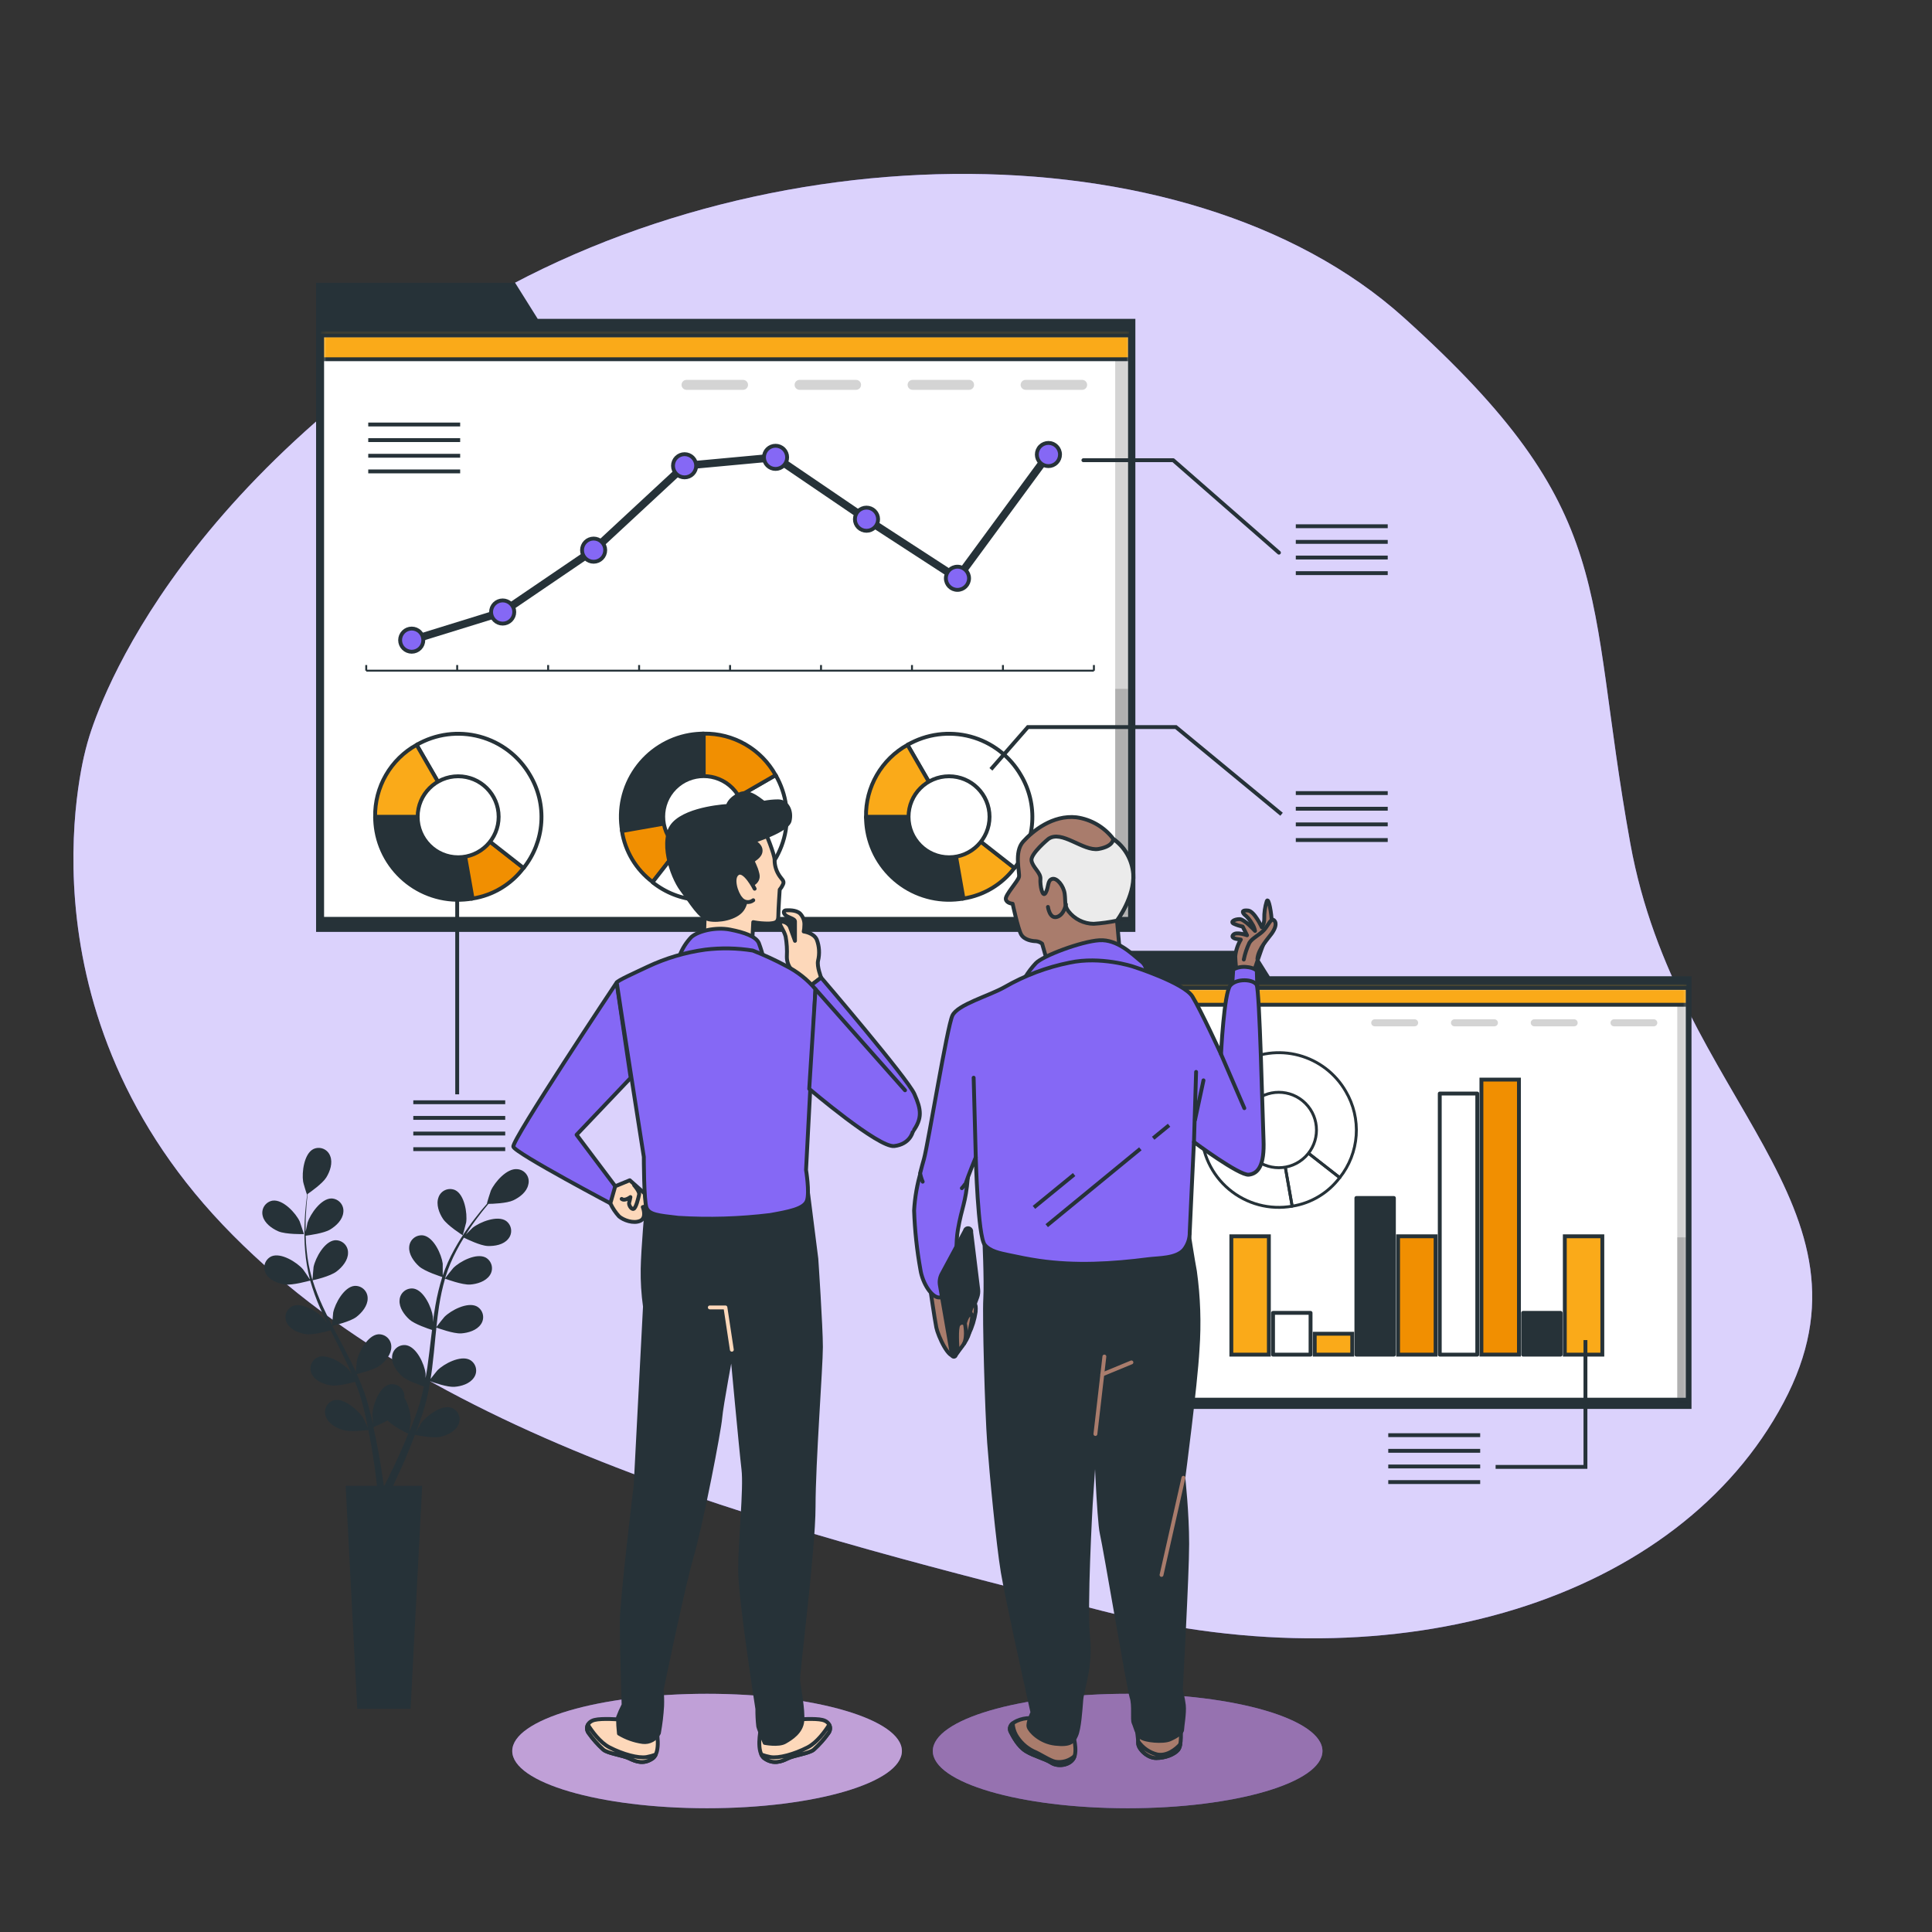 <svg width="500" height="500" viewBox="0 0 500 500" fill="none" xmlns="http://www.w3.org/2000/svg">
<rect x="0" y="0" width="500" height="500" fill="#333333" stroke="none"/>
<path d="M22.427 192.974C22.427 192.974 2.759 259.236 57.657 316.976C112.555 374.717 208.398 397.171 285.397 416.93C362.397 436.689 434.516 413.867 461.571 363.006C488.627 312.145 433.975 284.744 421.929 218.317C409.882 151.891 419.47 132.76 363.294 82.18C307.118 31.599 191.754 32.807 113.759 84.73C35.764 136.654 22.427 192.974 22.427 192.974Z" fill="#8568F5"/>
<path opacity="0.7" d="M22.427 192.974C22.427 192.974 2.759 259.236 57.657 316.976C112.555 374.717 208.398 397.171 285.397 416.93C362.397 436.689 434.516 413.867 461.571 363.006C488.627 312.145 433.975 284.744 421.929 218.317C409.882 151.891 419.47 132.76 363.294 82.18C307.118 31.599 191.754 32.807 113.759 84.73C35.764 136.654 22.427 192.974 22.427 192.974Z" fill="white"/>
<path d="M328.599 252.65L324.469 246.06H288.109V252.65V255.02V364.63H437.759V252.65H328.599Z" fill="#263238"/>
<path d="M436.783 255.67H289.223V362.24H436.783V255.67Z" fill="white"/>
<mask id="mask0_506_5983" style="mask-type:luminance" maskUnits="userSpaceOnUse" x="289" y="255" width="148" height="108">
<path d="M436.783 255.67H289.223V362.24H436.783V255.67Z" fill="white"/>
</mask>
<g mask="url(#mask0_506_5983)">
<path opacity="0.17" d="M437.504 254.76H434.074V363.05H437.504V254.76Z" fill="black"/>
<path opacity="0.17" d="M437.504 320.23H434.074V362.17H437.504V320.23Z" fill="black"/>
<path d="M436.973 254.23H288.633V260.03H436.973V254.23Z" fill="#FAAA19" stroke="#263238" stroke-miterlimit="10"/>
</g>
<path d="M436.783 255.67H289.223V362.24H436.783V255.67Z" stroke="#263238" stroke-linecap="round" stroke-linejoin="round"/>
<g opacity="0.17">
<path d="M366.101 265.61H355.781C355.661 265.611 355.542 265.589 355.431 265.543C355.32 265.498 355.219 265.431 355.135 265.346C355.05 265.262 354.983 265.161 354.938 265.05C354.892 264.939 354.87 264.82 354.871 264.7C354.871 264.459 354.967 264.227 355.138 264.057C355.308 263.886 355.54 263.79 355.781 263.79H366.101C366.343 263.79 366.574 263.886 366.745 264.057C366.915 264.227 367.011 264.459 367.011 264.7C367.011 264.941 366.915 265.173 366.745 265.344C366.574 265.514 366.343 265.61 366.101 265.61Z" fill="black"/>
<path d="M386.752 265.61H376.422C376.18 265.61 375.949 265.514 375.778 265.344C375.608 265.173 375.512 264.941 375.512 264.7C375.512 264.459 375.608 264.227 375.778 264.057C375.949 263.886 376.18 263.79 376.422 263.79H386.752C386.871 263.79 386.99 263.814 387.1 263.859C387.21 263.905 387.311 263.972 387.395 264.057C387.48 264.141 387.547 264.241 387.592 264.352C387.638 264.462 387.662 264.581 387.662 264.7C387.662 264.82 387.638 264.938 387.592 265.048C387.547 265.159 387.48 265.259 387.395 265.344C387.311 265.428 387.21 265.495 387.1 265.541C386.99 265.587 386.871 265.61 386.752 265.61Z" fill="black"/>
<path d="M407.39 265.61H397.07C396.829 265.61 396.597 265.514 396.427 265.344C396.256 265.173 396.16 264.941 396.16 264.7C396.16 264.459 396.256 264.227 396.427 264.057C396.597 263.886 396.829 263.79 397.07 263.79H407.39C407.51 263.79 407.628 263.814 407.738 263.859C407.849 263.905 407.949 263.972 408.034 264.057C408.118 264.141 408.185 264.241 408.231 264.352C408.277 264.462 408.3 264.581 408.3 264.7C408.301 264.82 408.279 264.939 408.234 265.05C408.188 265.161 408.121 265.262 408.037 265.346C407.952 265.431 407.851 265.498 407.74 265.543C407.629 265.589 407.51 265.611 407.39 265.61Z" fill="black"/>
<path d="M428.001 265.61H417.721C417.6 265.611 417.481 265.589 417.369 265.544C417.258 265.499 417.156 265.432 417.071 265.347C416.985 265.262 416.917 265.162 416.871 265.051C416.825 264.94 416.801 264.82 416.801 264.7C416.803 264.458 416.902 264.226 417.074 264.056C417.246 263.886 417.479 263.79 417.721 263.79H428.001C428.12 263.79 428.239 263.814 428.349 263.859C428.459 263.905 428.56 263.972 428.644 264.057C428.729 264.141 428.796 264.241 428.842 264.352C428.887 264.462 428.911 264.581 428.911 264.7C428.911 264.82 428.887 264.938 428.842 265.048C428.796 265.159 428.729 265.259 428.644 265.344C428.56 265.428 428.459 265.495 428.349 265.541C428.239 265.587 428.12 265.61 428.001 265.61Z" fill="black"/>
</g>
<path d="M414.683 319.95H404.973V350.58H414.683V319.95Z" fill="#FAAA19" stroke="#263238" stroke-miterlimit="10"/>
<path d="M403.89 339.77H394.18V350.58H403.89V339.77Z" fill="#263238" stroke="#263238" stroke-linecap="round" stroke-linejoin="round"/>
<path d="M393.101 279.4H383.391V350.57H393.101V279.4Z" fill="#F18F01" stroke="#263238" stroke-miterlimit="10"/>
<path d="M382.319 283.01H372.609V350.58H382.319V283.01Z" fill="white" stroke="#263238" stroke-linecap="round" stroke-linejoin="round"/>
<path d="M371.53 319.95H361.82V350.58H371.53V319.95Z" fill="#F18F01" stroke="#263238" stroke-miterlimit="10"/>
<path d="M360.741 310.04H351.031V350.58H360.741V310.04Z" fill="#263238" stroke="#263238" stroke-linecap="round" stroke-linejoin="round"/>
<path d="M349.96 345.17H340.25V350.58H349.96V345.17Z" fill="#FAAA19" stroke="#263238" stroke-miterlimit="10"/>
<path d="M339.171 339.77H329.461V350.58H339.171V339.77Z" fill="white" stroke="#263238" stroke-linecap="round" stroke-linejoin="round"/>
<path d="M328.382 319.95H318.672V350.58H328.382V319.95Z" fill="#FAAA19" stroke="#263238" stroke-miterlimit="10"/>
<path d="M330.942 292.45L334.412 312.16C331.533 312.67 328.578 312.543 325.754 311.788C322.93 311.032 320.306 309.667 318.066 307.788C315.827 305.909 314.027 303.562 312.792 300.912C311.558 298.262 310.919 295.373 310.922 292.45H330.942Z" stroke="#263238" stroke-width="0.75" stroke-linecap="round" stroke-linejoin="round"/>
<path d="M330.941 292.45L346.711 304.77C343.728 308.739 339.316 311.39 334.411 312.16L330.941 292.45Z" stroke="#263238" stroke-width="0.75" stroke-miterlimit="10"/>
<path d="M330.941 292.45L320.941 275.12C323.217 273.804 325.729 272.949 328.335 272.604C330.941 272.26 333.59 272.433 336.129 273.112C338.668 273.792 341.048 274.966 343.134 276.566C345.219 278.167 346.968 280.163 348.281 282.44C350.318 285.881 351.26 289.86 350.981 293.848C350.702 297.837 349.217 301.646 346.721 304.77L330.941 292.45Z" stroke="#263238" stroke-width="0.75" stroke-linecap="round" stroke-linejoin="round"/>
<path d="M337.845 299.345C341.656 295.533 341.656 289.354 337.845 285.542C334.033 281.731 327.854 281.731 324.042 285.542C320.23 289.354 320.23 295.533 324.042 299.345C327.854 303.156 334.033 303.156 337.845 299.345Z" fill="white" stroke="#263238" stroke-width="0.75" stroke-linecap="round" stroke-linejoin="round"/>
<path d="M359.281 371.42H383.071" stroke="#263238" stroke-miterlimit="10"/>
<path d="M359.281 375.47H383.071" stroke="#263238" stroke-miterlimit="10"/>
<path d="M359.281 379.52H383.071" stroke="#263238" stroke-miterlimit="10"/>
<path d="M359.281 383.56H383.071" stroke="#263238" stroke-miterlimit="10"/>
<path d="M410.312 346.81V379.63H387.062" stroke="#263238" stroke-miterlimit="10"/>
<path d="M139.161 82.52L133.311 73.19H81.801V82.52V85.88V241.17H293.831V82.52H139.161Z" fill="#263238"/>
<path d="M292.431 86.8H83.371V237.79H292.431V86.8Z" fill="white"/>
<mask id="mask1_506_5983" style="mask-type:luminance" maskUnits="userSpaceOnUse" x="83" y="86" width="210" height="152">
<path d="M292.431 86.8H83.371V237.79H292.431V86.8Z" fill="white"/>
</mask>
<g mask="url(#mask1_506_5983)">
<path opacity="0.17" d="M293.463 85.5H288.613V238.93H293.463V85.5Z" fill="black"/>
<path opacity="0.17" d="M293.463 178.27H288.613V237.69H293.463V178.27Z" fill="black"/>
<path d="M292.713 84.76H82.543V92.97H292.713V84.76Z" fill="#FAAA19" stroke="#263238" stroke-miterlimit="10"/>
</g>
<path d="M292.431 86.8H83.371V237.79H292.431V86.8Z" stroke="#263238" stroke-linecap="round" stroke-linejoin="round"/>
<g opacity="0.17">
<path d="M192.299 100.89H177.669C177.327 100.89 176.999 100.754 176.757 100.512C176.515 100.27 176.379 99.942 176.379 99.6C176.379 99.431 176.412 99.263 176.477 99.106C176.542 98.95 176.637 98.808 176.757 98.688C176.877 98.568 177.019 98.473 177.175 98.408C177.332 98.343 177.499 98.31 177.669 98.31H192.299C192.468 98.31 192.636 98.343 192.793 98.408C192.949 98.473 193.091 98.568 193.211 98.688C193.331 98.808 193.426 98.95 193.491 99.106C193.556 99.263 193.589 99.431 193.589 99.6C193.589 99.942 193.453 100.27 193.211 100.512C192.969 100.754 192.641 100.89 192.299 100.89Z" fill="black"/>
<path d="M221.551 100.89H206.931C206.588 100.89 206.26 100.754 206.018 100.512C205.777 100.27 205.641 99.942 205.641 99.6C205.641 99.431 205.674 99.263 205.739 99.106C205.804 98.95 205.899 98.808 206.018 98.688C206.138 98.568 206.28 98.473 206.437 98.408C206.593 98.343 206.761 98.31 206.931 98.31H221.551C221.72 98.31 221.888 98.343 222.044 98.408C222.201 98.473 222.343 98.568 222.463 98.688C222.583 98.808 222.678 98.95 222.742 99.106C222.807 99.263 222.841 99.431 222.841 99.6C222.841 99.942 222.705 100.27 222.463 100.512C222.221 100.754 221.893 100.89 221.551 100.89Z" fill="black"/>
<path d="M250.801 100.89H236.181C235.838 100.89 235.51 100.754 235.268 100.512C235.027 100.27 234.891 99.942 234.891 99.6C234.891 99.431 234.924 99.263 234.989 99.106C235.054 98.95 235.149 98.808 235.268 98.688C235.388 98.568 235.53 98.473 235.687 98.408C235.843 98.343 236.011 98.31 236.181 98.31H250.801C250.97 98.31 251.138 98.343 251.294 98.408C251.451 98.473 251.593 98.568 251.713 98.688C251.833 98.808 251.928 98.95 251.992 99.106C252.057 99.263 252.091 99.431 252.091 99.6C252.091 99.942 251.955 100.27 251.713 100.512C251.471 100.754 251.143 100.89 250.801 100.89Z" fill="black"/>
<path d="M280.061 100.89H265.431C265.088 100.89 264.76 100.754 264.518 100.512C264.277 100.27 264.141 99.942 264.141 99.6C264.141 99.431 264.174 99.263 264.239 99.106C264.304 98.95 264.399 98.808 264.518 98.688C264.638 98.568 264.78 98.473 264.937 98.408C265.093 98.343 265.261 98.31 265.431 98.31H280.061C280.23 98.31 280.398 98.343 280.554 98.408C280.711 98.473 280.853 98.568 280.973 98.688C281.093 98.808 281.188 98.95 281.252 99.106C281.317 99.263 281.351 99.431 281.351 99.6C281.351 99.942 281.215 100.27 280.973 100.512C280.731 100.754 280.403 100.89 280.061 100.89Z" fill="black"/>
</g>
<path d="M94.781 173.57H283.101" stroke="#263238" stroke-width="0.5" stroke-miterlimit="10"/>
<path d="M94.781 173.57V172.11" stroke="#263238" stroke-width="0.5" stroke-miterlimit="10"/>
<path d="M118.32 173.57V172.11" stroke="#263238" stroke-width="0.5" stroke-miterlimit="10"/>
<path d="M141.859 173.57V172.11" stroke="#263238" stroke-width="0.5" stroke-miterlimit="10"/>
<path d="M165.402 173.57V172.11" stroke="#263238" stroke-width="0.5" stroke-miterlimit="10"/>
<path d="M188.941 173.57V172.11" stroke="#263238" stroke-width="0.5" stroke-miterlimit="10"/>
<path d="M212.48 173.57V172.11" stroke="#263238" stroke-width="0.5" stroke-miterlimit="10"/>
<path d="M236.02 173.57V172.11" stroke="#263238" stroke-width="0.5" stroke-miterlimit="10"/>
<path d="M259.562 173.57V172.11" stroke="#263238" stroke-width="0.5" stroke-miterlimit="10"/>
<path d="M283.102 173.57V172.11" stroke="#263238" stroke-width="0.5" stroke-miterlimit="10"/>
<path d="M130.091 158.39L106.551 165.67" stroke="#263238" stroke-width="2" stroke-miterlimit="10" stroke-linecap="round"/>
<path d="M153.63 142.38L130.09 158.39" stroke="#263238" stroke-width="2" stroke-miterlimit="10" stroke-linecap="round"/>
<path d="M177.169 120.54L153.629 142.38" stroke="#263238" stroke-width="2" stroke-miterlimit="10" stroke-linecap="round"/>
<path d="M200.712 118.36L177.172 120.54" stroke="#263238" stroke-width="2" stroke-miterlimit="10" stroke-linecap="round"/>
<path d="M224.251 134.37L200.711 118.36" stroke="#263238" stroke-width="2" stroke-miterlimit="10" stroke-linecap="round"/>
<path d="M247.79 149.66L224.25 134.37" stroke="#263238" stroke-width="2" stroke-miterlimit="10" stroke-linecap="round"/>
<path d="M271.329 117.63L247.789 149.66" stroke="#263238" stroke-width="2" stroke-miterlimit="10" stroke-linecap="round"/>
<path d="M106.551 162.67C107.346 162.67 108.109 162.986 108.672 163.549C109.235 164.111 109.551 164.874 109.551 165.67C109.551 166.466 109.235 167.229 108.672 167.791C108.109 168.354 107.346 168.67 106.551 168.67C105.755 168.67 104.992 168.354 104.429 167.791C103.867 167.229 103.551 166.466 103.551 165.67C103.551 164.874 103.867 164.111 104.429 163.549C104.992 162.986 105.755 162.67 106.551 162.67Z" fill="#8568F5" stroke="#263238" stroke-miterlimit="10"/>
<path d="M130.09 155.39C130.885 155.39 131.649 155.706 132.211 156.269C132.774 156.831 133.09 157.594 133.09 158.39C133.09 159.186 132.774 159.949 132.211 160.511C131.649 161.074 130.885 161.39 130.09 161.39C129.294 161.39 128.531 161.074 127.969 160.511C127.406 159.949 127.09 159.186 127.09 158.39C127.09 157.594 127.406 156.831 127.969 156.269C128.531 155.706 129.294 155.39 130.09 155.39Z" fill="#8568F5" stroke="#263238" stroke-miterlimit="10"/>
<path d="M153.629 139.38C154.425 139.38 155.188 139.696 155.75 140.259C156.313 140.821 156.629 141.584 156.629 142.38C156.629 143.176 156.313 143.939 155.75 144.501C155.188 145.064 154.425 145.38 153.629 145.38C152.833 145.38 152.07 145.064 151.508 144.501C150.945 143.939 150.629 143.176 150.629 142.38C150.629 141.584 150.945 140.821 151.508 140.259C152.07 139.696 152.833 139.38 153.629 139.38Z" fill="#8568F5" stroke="#263238" stroke-miterlimit="10"/>
<path d="M177.172 117.54C177.968 117.54 178.731 117.856 179.293 118.419C179.856 118.981 180.172 119.744 180.172 120.54C180.172 121.336 179.856 122.099 179.293 122.661C178.731 123.224 177.968 123.54 177.172 123.54C176.376 123.54 175.613 123.224 175.051 122.661C174.488 122.099 174.172 121.336 174.172 120.54C174.172 119.744 174.488 118.981 175.051 118.419C175.613 117.856 176.376 117.54 177.172 117.54Z" fill="#8568F5" stroke="#263238" stroke-miterlimit="10"/>
<path d="M200.711 115.36C201.507 115.36 202.27 115.676 202.832 116.239C203.395 116.801 203.711 117.564 203.711 118.36C203.711 119.156 203.395 119.919 202.832 120.481C202.27 121.044 201.507 121.36 200.711 121.36C199.915 121.36 199.152 121.044 198.59 120.481C198.027 119.919 197.711 119.156 197.711 118.36C197.711 117.564 198.027 116.801 198.59 116.239C199.152 115.676 199.915 115.36 200.711 115.36Z" fill="#8568F5" stroke="#263238" stroke-miterlimit="10"/>
<path d="M224.25 131.37C225.046 131.37 225.809 131.686 226.371 132.249C226.934 132.811 227.25 133.574 227.25 134.37C227.25 135.166 226.934 135.929 226.371 136.491C225.809 137.054 225.046 137.37 224.25 137.37C223.454 137.37 222.691 137.054 222.129 136.491C221.566 135.929 221.25 135.166 221.25 134.37C221.25 133.574 221.566 132.811 222.129 132.249C222.691 131.686 223.454 131.37 224.25 131.37Z" fill="#8568F5" stroke="#263238" stroke-miterlimit="10"/>
<path d="M250.789 149.66C250.789 148.003 249.446 146.66 247.789 146.66C246.132 146.66 244.789 148.003 244.789 149.66C244.789 151.317 246.132 152.66 247.789 152.66C249.446 152.66 250.789 151.317 250.789 149.66Z" fill="#8568F5" stroke="#263238" stroke-miterlimit="10"/>
<path d="M271.332 114.63C272.128 114.63 272.891 114.946 273.453 115.509C274.016 116.071 274.332 116.834 274.332 117.63C274.332 118.426 274.016 119.189 273.453 119.751C272.891 120.314 272.128 120.63 271.332 120.63C270.536 120.63 269.773 120.314 269.211 119.751C268.648 119.189 268.332 118.426 268.332 117.63C268.332 116.834 268.648 116.071 269.211 115.509C269.773 114.946 270.536 114.63 271.332 114.63Z" fill="#8568F5" stroke="#263238" stroke-miterlimit="10"/>
<path d="M182.122 211.34L161.002 215.07C160.013 209.458 161.294 203.684 164.563 199.016C167.831 194.348 172.82 191.17 178.432 190.18C179.664 189.969 180.911 189.862 182.162 189.86L182.122 211.34Z" fill="#263238" stroke="#263238" stroke-linecap="round" stroke-linejoin="round"/>
<path d="M182.121 211.34L168.901 228.27C164.633 225.075 161.784 220.337 160.961 215.07L182.121 211.34Z" fill="#F18F01" stroke="#263238" stroke-miterlimit="10"/>
<path d="M182.121 211.34L200.731 200.6C202.149 203.046 203.071 205.747 203.443 208.549C203.816 211.352 203.632 214.2 202.902 216.931C202.172 219.662 200.91 222.222 199.188 224.465C197.467 226.707 195.32 228.588 192.871 230C189.176 232.197 184.897 233.214 180.608 232.914C176.319 232.613 172.224 231.011 168.871 228.32L182.121 211.34Z" fill="white" stroke="#263238" stroke-linecap="round" stroke-linejoin="round"/>
<path d="M182.121 211.34V189.86C185.905 189.795 189.636 190.761 192.914 192.652C196.192 194.544 198.894 197.291 200.731 200.6L182.121 211.34Z" fill="#F18F01" stroke="#263238" stroke-miterlimit="10"/>
<path d="M189.528 218.752C193.621 214.659 193.621 208.024 189.528 203.931C185.436 199.838 178.8 199.839 174.707 203.931C170.615 208.024 170.615 214.659 174.707 218.752C178.8 222.845 185.436 222.845 189.528 218.752Z" fill="white" stroke="#263238" stroke-linecap="round" stroke-linejoin="round"/>
<path d="M118.572 211.38L122.302 232.54C119.523 233.031 116.675 232.969 113.92 232.359C111.165 231.748 108.557 230.601 106.246 228.982C103.934 227.363 101.964 225.305 100.449 222.925C98.933 220.545 97.901 217.889 97.412 215.11C97.197 213.878 97.087 212.63 97.082 211.38H118.572Z" fill="#263238" stroke="#263238" stroke-linecap="round" stroke-linejoin="round"/>
<path d="M118.57 211.38L135.5 224.61C132.301 228.871 127.565 231.716 122.3 232.54L118.57 211.38Z" fill="#F18F01" stroke="#263238" stroke-miterlimit="10"/>
<path d="M118.57 211.38L107.82 192.77C112.758 189.922 118.624 189.151 124.13 190.627C129.635 192.103 134.329 195.704 137.18 200.64C139.372 204.337 140.385 208.615 140.085 212.902C139.785 217.19 138.186 221.284 135.5 224.64L118.57 211.38Z" fill="white" stroke="#263238" stroke-linecap="round" stroke-linejoin="round"/>
<path d="M118.571 211.38H97.081C97.017 207.596 97.982 203.865 99.874 200.587C101.765 197.31 104.512 194.607 107.821 192.77L118.571 211.38Z" fill="#FAAA19" stroke="#263238" stroke-miterlimit="10"/>
<path d="M118.57 221.86C124.358 221.86 129.05 217.168 129.05 211.38C129.05 205.592 124.358 200.9 118.57 200.9C112.782 200.9 108.09 205.592 108.09 211.38C108.09 217.168 112.782 221.86 118.57 221.86Z" fill="white" stroke="#263238" stroke-linecap="round" stroke-linejoin="round"/>
<path d="M245.611 211.38L249.341 232.54C246.562 233.031 243.714 232.969 240.959 232.359C238.204 231.748 235.596 230.601 233.285 228.982C230.973 227.363 229.003 225.305 227.488 222.925C225.972 220.545 224.94 217.889 224.451 215.11C224.236 213.878 224.126 212.63 224.121 211.38H245.611Z" fill="#263238" stroke="#263238" stroke-linecap="round" stroke-linejoin="round"/>
<path d="M245.609 211.38L262.539 224.61C259.34 228.871 254.604 231.716 249.339 232.54L245.609 211.38Z" fill="#FAAA19" stroke="#263238" stroke-miterlimit="10"/>
<path d="M245.609 211.38L234.859 192.77C239.797 189.922 245.663 189.151 251.169 190.627C256.674 192.103 261.368 195.704 264.219 200.64C266.411 204.337 267.424 208.615 267.124 212.902C266.824 217.19 265.225 221.284 262.539 224.64L245.609 211.38Z" fill="white" stroke="#263238" stroke-linecap="round" stroke-linejoin="round"/>
<path d="M245.61 211.38H224.12C224.056 207.596 225.021 203.865 226.913 200.587C228.804 197.31 231.552 194.607 234.86 192.77L245.61 211.38Z" fill="#FAAA19" stroke="#263238" stroke-miterlimit="10"/>
<path d="M245.609 221.86C251.397 221.86 256.089 217.168 256.089 211.38C256.089 205.592 251.397 200.9 245.609 200.9C239.821 200.9 235.129 205.592 235.129 211.38C235.129 217.168 239.821 221.86 245.609 221.86Z" fill="white" stroke="#263238" stroke-linecap="round" stroke-linejoin="round"/>
<path d="M95.301 109.86H119.091" stroke="#263238" stroke-miterlimit="10"/>
<path d="M95.301 113.9H119.091" stroke="#263238" stroke-miterlimit="10"/>
<path d="M95.301 117.95H119.091" stroke="#263238" stroke-miterlimit="10"/>
<path d="M95.301 122H119.091" stroke="#263238" stroke-miterlimit="10"/>
<path d="M280.379 119.1H303.629L330.989 143.03" stroke="#263238" stroke-linecap="round" stroke-linejoin="round"/>
<path d="M335.352 136.19H359.142" stroke="#263238" stroke-miterlimit="10"/>
<path d="M335.352 140.24H359.142" stroke="#263238" stroke-miterlimit="10"/>
<path d="M335.352 144.29H359.142" stroke="#263238" stroke-miterlimit="10"/>
<path d="M335.352 148.33H359.142" stroke="#263238" stroke-miterlimit="10"/>
<path d="M335.352 205.25H359.142" stroke="#263238" stroke-miterlimit="10"/>
<path d="M335.352 209.3H359.142" stroke="#263238" stroke-miterlimit="10"/>
<path d="M335.352 213.35H359.142" stroke="#263238" stroke-miterlimit="10"/>
<path d="M335.352 217.4H359.142" stroke="#263238" stroke-miterlimit="10"/>
<path d="M106.961 285.26H130.751" stroke="#263238" stroke-miterlimit="10"/>
<path d="M106.961 289.31H130.751" stroke="#263238" stroke-miterlimit="10"/>
<path d="M106.961 293.36H130.751" stroke="#263238" stroke-miterlimit="10"/>
<path d="M106.961 297.4H130.751" stroke="#263238" stroke-miterlimit="10"/>
<path d="M256.449 199.1L266.019 188.16H304.319L331.669 210.73" stroke="#263238" stroke-miterlimit="10"/>
<path d="M118.32 231.93V283.21" stroke="#263238" stroke-miterlimit="10"/>
<path d="M71.999 318.65C73.929 319.5 78.659 319.39 78.659 319.39C78.659 319.39 77.659 316.3 77.559 316.11C76.559 313.94 73.239 310.36 70.559 310.72C70.116 310.792 69.695 310.957 69.32 311.203C68.946 311.449 68.627 311.771 68.386 312.149C68.144 312.526 67.985 312.95 67.918 313.393C67.852 313.836 67.879 314.288 67.999 314.72C68.449 316.56 70.349 317.93 71.999 318.65Z" fill="#263238"/>
<path d="M133.859 302.58C131.179 302.29 128.009 305.95 127.029 308.15C126.939 308.34 125.959 311.46 126.029 311.46H126.089C125.579 312.03 125.089 312.65 124.479 313.34C123.479 314.63 122.259 316.09 121.089 317.77C119.812 319.564 118.64 321.43 117.579 323.36C116.377 325.515 115.372 327.774 114.579 330.11V330.19C114.579 329.4 114.579 327.19 114.579 327.03C114.269 324.65 112.269 320.22 109.579 319.73C109.137 319.662 108.685 319.688 108.253 319.806C107.822 319.923 107.42 320.13 107.073 320.413C106.726 320.696 106.442 321.048 106.24 321.447C106.038 321.846 105.922 322.283 105.899 322.73C105.749 324.62 107.119 326.52 108.459 327.73C109.969 329.08 114.159 330.39 114.459 330.49C113.711 332.886 113.119 335.328 112.689 337.8C112.439 339.24 112.219 340.7 112.029 342.16C112.029 341.48 112.029 340.87 112.029 340.78C111.719 338.4 109.729 333.98 107.079 333.49C106.637 333.421 106.185 333.445 105.753 333.562C105.322 333.679 104.919 333.886 104.573 334.169C104.227 334.453 103.944 334.806 103.743 335.206C103.543 335.605 103.429 336.043 103.409 336.49C103.249 338.39 104.619 340.28 105.959 341.49C107.299 342.7 110.869 343.89 111.809 344.19L111.599 345.87C111.279 348.57 110.969 351.27 110.599 353.87C110.469 354.8 110.299 355.71 110.139 356.62C110.139 356.02 110.139 355.51 110.139 355.43C109.839 353.05 107.839 348.63 105.139 348.14C104.697 348.071 104.245 348.095 103.813 348.212C103.382 348.329 102.979 348.536 102.633 348.819C102.287 349.103 102.004 349.456 101.803 349.856C101.603 350.255 101.489 350.693 101.469 351.14C101.309 353.03 102.689 354.93 104.029 356.14C105.369 357.35 108.589 358.42 109.709 358.79C109.509 359.72 109.319 360.64 109.079 361.53C108.909 362.14 108.789 362.73 108.579 363.33L108.009 365.1C107.609 366.21 107.199 367.36 106.779 368.43C106.489 369.18 106.199 369.89 105.909 370.6C106.059 369.68 106.299 367.87 106.309 367.71C106.274 365.601 105.703 363.536 104.649 361.71C104.669 361.477 104.669 361.243 104.649 361.01C104.592 360.566 104.443 360.139 104.211 359.757C103.978 359.375 103.668 359.046 103.3 358.791C102.933 358.537 102.515 358.362 102.076 358.279C101.636 358.196 101.184 358.207 100.749 358.31C98.149 359 96.499 363.56 96.379 365.96C96.379 366.1 96.469 367.65 96.539 368.62C96.409 368.05 96.289 367.5 96.149 366.92C95.869 365.77 95.569 364.63 95.239 363.41C95.069 362.82 94.889 362.23 94.709 361.63C94.529 361.03 94.289 360.42 94.079 359.81C93.559 358.4 92.969 357 92.349 355.61C93.349 355.36 96.919 354.46 98.349 353.36C99.779 352.26 101.279 350.48 101.269 348.58C101.28 348.133 101.197 347.689 101.026 347.277C100.855 346.864 100.598 346.492 100.274 346.185C99.95 345.877 99.565 345.642 99.143 345.493C98.722 345.344 98.274 345.285 97.829 345.32C95.149 345.61 92.829 349.87 92.349 352.23C92.349 352.37 92.159 354.1 92.089 355.05C91.709 354.21 91.329 353.38 90.909 352.54C89.719 350.13 88.429 347.73 87.159 345.33C86.769 344.6 86.389 343.86 86.009 343.13C86.369 343.04 90.629 342.06 92.229 340.83C93.649 339.74 95.159 337.95 95.149 336.05C95.16 335.603 95.077 335.159 94.906 334.747C94.734 334.334 94.478 333.962 94.154 333.655C93.83 333.347 93.445 333.112 93.023 332.963C92.602 332.814 92.154 332.755 91.709 332.79C89.029 333.08 86.709 337.34 86.229 339.69C86.229 339.87 85.969 342.36 85.939 342.99C85.099 341.37 84.269 339.75 83.529 338.11C82.504 335.911 81.625 333.646 80.899 331.33C81.069 331.33 85.509 330.33 87.149 329.02C88.579 327.93 90.089 326.14 90.069 324.24C90.082 323.794 90 323.35 89.83 322.937C89.66 322.525 89.404 322.153 89.081 321.845C88.757 321.538 88.373 321.302 87.952 321.153C87.531 321.004 87.084 320.945 86.639 320.98C83.959 321.27 81.639 325.54 81.149 327.89C81.149 328.07 80.879 330.75 80.869 331.24C80.869 331.1 80.769 330.97 80.729 330.83C80.061 328.489 79.605 326.093 79.369 323.67C79.219 322.33 79.149 321.05 79.109 319.8C79.959 319.69 83.819 319.18 85.429 318.21C87.039 317.24 88.659 315.67 88.849 313.78C88.909 313.337 88.876 312.887 88.751 312.458C88.626 312.029 88.413 311.63 88.124 311.289C87.836 310.948 87.479 310.671 87.077 310.476C86.674 310.282 86.236 310.174 85.789 310.16C83.099 310.16 80.329 314.16 79.589 316.42C79.589 316.55 79.279 317.86 79.089 318.81C79.089 318.25 79.089 317.66 79.089 317.12C79.089 315.12 79.219 313.22 79.349 311.57C79.429 310.64 79.519 309.79 79.609 309C80.389 308.47 83.499 306.27 84.459 304.7C85.419 303.13 86.159 300.96 85.459 299.19C85.309 298.769 85.073 298.384 84.765 298.061C84.457 297.737 84.084 297.482 83.671 297.312C83.257 297.142 82.813 297.062 82.367 297.075C81.92 297.088 81.481 297.196 81.079 297.39C78.689 298.62 78.079 303.39 78.449 305.8C78.449 306.01 79.389 309.15 79.449 309.12H79.499C79.389 309.88 79.289 310.7 79.189 311.59C79.029 313.24 78.859 315.1 78.809 317.15C78.736 319.348 78.789 321.548 78.969 323.74C79.162 326.198 79.57 328.634 80.189 331.02V331.11C79.769 330.44 78.519 328.62 78.409 328.49C76.839 326.68 72.729 324.09 70.249 325.14C69.843 325.328 69.482 325.599 69.187 325.935C68.893 326.271 68.672 326.666 68.539 327.092C68.406 327.519 68.364 327.969 68.416 328.413C68.468 328.857 68.612 329.285 68.839 329.67C69.759 331.33 71.949 332.15 73.719 332.41C75.719 332.7 79.939 331.48 80.279 331.41C80.971 333.824 81.823 336.189 82.829 338.49C83.409 339.83 84.039 341.16 84.679 342.49C84.299 341.93 83.949 341.43 83.889 341.36C82.319 339.55 78.219 336.96 75.739 338.01C75.333 338.196 74.97 338.465 74.675 338.8C74.379 339.135 74.158 339.529 74.025 339.955C73.892 340.382 73.85 340.831 73.903 341.275C73.955 341.719 74.1 342.146 74.329 342.53C75.239 344.2 77.429 345.02 79.209 345.28C80.989 345.54 84.629 344.57 85.579 344.28L86.329 345.81C87.549 348.24 88.779 350.66 89.909 353.07C90.309 353.92 90.679 354.77 91.039 355.62C90.699 355.12 90.409 354.7 90.359 354.62C88.779 352.8 84.679 350.22 82.199 351.27C81.793 351.456 81.43 351.725 81.135 352.06C80.839 352.395 80.618 352.789 80.485 353.215C80.352 353.642 80.31 354.091 80.363 354.535C80.415 354.979 80.56 355.406 80.789 355.79C81.709 357.46 83.899 358.28 85.669 358.54C87.439 358.8 90.739 357.92 91.869 357.61C92.219 358.49 92.569 359.37 92.869 360.24C93.059 360.84 93.289 361.41 93.449 362.02C93.609 362.63 93.779 363.22 93.939 363.81C94.219 364.96 94.509 366.14 94.749 367.27C94.929 368.06 95.079 368.81 95.229 369.56C94.839 368.71 94.049 367.06 93.969 366.93C92.689 364.93 88.969 361.72 86.419 362.38C85.988 362.502 85.588 362.713 85.245 363C84.901 363.287 84.623 363.643 84.426 364.045C84.23 364.447 84.121 364.886 84.106 365.333C84.091 365.78 84.17 366.226 84.339 366.64C84.989 368.42 87.029 369.57 88.739 370.09C90.629 370.67 94.819 370.14 95.339 370.09C95.589 371.33 95.819 372.55 96.019 373.71C96.729 377.71 97.159 381.06 97.429 383.4C97.479 383.82 97.519 384.19 97.559 384.55H89.459L92.459 442.24H106.259L109.259 384.55H101.719L101.889 384.2C102.889 382.04 104.359 378.94 105.889 375.15C106.379 373.95 106.889 372.66 107.389 371.34C107.889 371.44 112.029 372.28 113.959 371.85C115.709 371.45 117.829 370.46 118.619 368.73C118.817 368.329 118.929 367.891 118.947 367.444C118.965 366.997 118.888 366.552 118.722 366.137C118.556 365.721 118.304 365.346 117.983 365.035C117.662 364.723 117.279 364.483 116.859 364.33C114.309 363.47 110.419 366.33 108.989 368.33C108.909 368.45 108.129 369.79 107.659 370.64L108.269 369.01C108.669 367.9 109.049 366.78 109.449 365.58C109.629 364.99 109.809 364.4 109.979 363.8C110.149 363.2 110.299 362.56 110.459 361.93C110.809 360.48 111.089 358.98 111.339 357.47C112.339 357.83 115.779 359.03 117.579 358.91C119.379 358.79 121.579 358.12 122.649 356.53C122.907 356.165 123.084 355.749 123.17 355.311C123.256 354.872 123.248 354.421 123.147 353.985C123.046 353.55 122.854 353.141 122.584 352.785C122.313 352.429 121.971 352.134 121.579 351.92C119.189 350.68 114.909 352.92 113.199 354.65C113.099 354.76 112.009 356.11 111.429 356.87C111.569 355.96 111.719 355.05 111.829 354.13C112.169 351.46 112.419 348.75 112.679 346.04C112.759 345.22 112.849 344.39 112.939 343.57C113.279 343.7 117.379 345.22 119.389 345.08C121.179 344.95 123.389 344.3 124.459 342.71C124.717 342.344 124.894 341.928 124.98 341.489C125.066 341.049 125.058 340.597 124.957 340.161C124.856 339.725 124.665 339.315 124.394 338.958C124.124 338.601 123.781 338.305 123.389 338.09C120.999 336.86 116.719 339.09 115.009 340.82C114.879 340.95 113.329 342.9 112.949 343.42C113.149 341.6 113.349 339.79 113.629 338.01C113.993 335.613 114.51 333.241 115.179 330.91C115.339 330.97 119.609 332.58 121.669 332.44C123.459 332.31 125.669 331.65 126.749 330.06C127.005 329.694 127.182 329.277 127.267 328.838C127.352 328.399 127.344 327.947 127.243 327.512C127.142 327.076 126.95 326.667 126.681 326.31C126.412 325.953 126.07 325.656 125.679 325.44C123.279 324.21 118.999 326.44 117.289 328.18C117.159 328.31 115.479 330.41 115.209 330.81C115.209 330.68 115.269 330.53 115.319 330.4C116.047 328.078 116.988 325.829 118.129 323.68C118.739 322.48 119.389 321.37 120.049 320.3C120.819 320.68 124.329 322.39 126.199 322.46C128.069 322.53 130.299 322.13 131.499 320.66C131.794 320.324 132.015 319.929 132.147 319.502C132.28 319.075 132.321 318.624 132.268 318.18C132.215 317.736 132.07 317.308 131.841 316.924C131.612 316.54 131.304 316.208 130.939 315.95C128.699 314.46 124.189 316.25 122.309 317.75C122.209 317.83 121.309 318.75 120.579 319.47C120.889 319 121.189 318.47 121.489 318.05C122.619 316.35 123.749 314.87 124.769 313.56C125.349 312.83 125.899 312.17 126.409 311.56C127.409 311.56 131.159 311.43 132.829 310.65C134.499 309.87 136.309 308.46 136.699 306.65C136.835 306.193 136.867 305.711 136.791 305.24C136.715 304.769 136.534 304.321 136.261 303.93C135.988 303.539 135.63 303.214 135.214 302.98C134.798 302.747 134.335 302.61 133.859 302.58ZM104.239 374.45C102.619 378.17 101.129 381.21 100.069 383.32L99.479 384.47H99.299C99.299 384.05 99.189 383.6 99.119 383.1C98.789 380.73 98.279 377.35 97.479 373.33C97.229 372.06 96.939 370.71 96.629 369.33C97.887 368.83 99.112 368.252 100.299 367.6C101.679 369.1 105.209 370.84 105.669 371.06C105.189 372.23 104.709 373.38 104.239 374.45Z" fill="#263238"/>
<path d="M119.757 319.69C119.757 319.69 120.617 316.55 120.647 316.35C120.977 313.97 120.217 309.17 117.797 308C117.389 307.817 116.948 307.721 116.501 307.72C116.054 307.719 115.611 307.812 115.203 307.993C114.794 308.174 114.429 308.439 114.129 308.771C113.83 309.104 113.604 309.495 113.467 309.92C112.817 311.71 113.637 313.92 114.617 315.4C115.757 317.17 119.757 319.69 119.757 319.69Z" fill="#263238"/>
<path d="M291.83 467.97C319.676 467.97 342.25 461.339 342.25 453.16C342.25 444.981 319.676 438.35 291.83 438.35C263.984 438.35 241.41 444.981 241.41 453.16C241.41 461.339 263.984 467.97 291.83 467.97Z" fill="#8568F5"/>
<path opacity="0.5" d="M291.83 467.97C319.676 467.97 342.25 461.339 342.25 453.16C342.25 444.981 319.676 438.35 291.83 438.35C263.984 438.35 241.41 444.981 241.41 453.16C241.41 461.339 263.984 467.97 291.83 467.97Z" fill="#A97C6C"/>
<path d="M288.131 217.12C285.815 214.062 282.381 212.048 278.581 211.52C272.441 210.84 267.261 215.07 264.801 217.8C262.341 220.53 263.981 225.8 263.711 226.94C263.441 228.08 260.161 231.57 260.301 232.67C260.441 233.77 262.071 233.89 262.071 233.89C262.071 233.89 263.441 240.31 264.261 241.81C265.081 243.31 267.261 243.58 268.081 243.58C268.674 243.631 269.238 243.858 269.701 244.23L270.971 248.66L289.631 244.4L289.081 238.26C289.081 238.26 293.721 232.12 293.311 226.12C293.162 224.331 292.621 222.597 291.726 221.042C290.83 219.486 289.603 218.147 288.131 217.12Z" fill="#A97C6C" stroke="#263238" stroke-linecap="round" stroke-linejoin="round"/>
<path d="M284.31 219.71C280.31 220.39 274.76 214.66 271.31 217.12C271.31 217.12 266.67 220.94 266.95 222.71C267.23 224.48 269.4 225.85 269.26 227.48C269.12 229.11 269.81 232.53 270.63 231.03C271.45 229.53 271.04 227.89 272.27 227.48C273.5 227.07 275.27 229.26 275.54 231.3C275.81 233.34 275.4 234.3 276.49 235.8C277.259 236.81 278.25 237.63 279.385 238.199C280.52 238.767 281.77 239.069 283.04 239.08C285.057 238.949 287.062 238.675 289.04 238.26C289.04 238.26 293.68 232.12 293.27 226.12C293.121 224.331 292.579 222.597 291.684 221.042C290.789 219.486 289.562 218.147 288.09 217.12C288.09 217.12 288.27 219 284.31 219.71Z" fill="#EBEBEB" stroke="#263238" stroke-linecap="round" stroke-linejoin="round"/>
<path d="M271.211 234.71C271.211 234.71 271.621 237.85 273.531 237.3C275.441 236.75 275.851 234.03 275.851 234.03" stroke="#263238" stroke-linecap="round" stroke-linejoin="round"/>
<path d="M265.351 252.86C266.127 251.578 267.035 250.382 268.061 249.29C269.831 247.38 279.871 243.62 284.511 243.34C289.151 243.06 292.961 246.88 295.141 248.66C295.747 249.063 296.212 249.644 296.472 250.323C296.731 251.003 296.773 251.746 296.591 252.45C291.252 250.803 285.619 250.335 280.081 251.08C274.847 251.762 269.656 252.737 264.531 254L265.351 252.86Z" fill="#8568F5" stroke="#263238" stroke-linecap="round" stroke-linejoin="round"/>
<path d="M240.68 333.09C240.68 333.09 241.91 341.51 242.32 343.56C242.73 345.61 245.65 352.24 247.32 350.67C248.99 349.1 249.55 343.77 248.73 341.1C247.91 338.43 246.68 333.51 246.48 332.89C246.28 332.27 240.68 333.09 240.68 333.09Z" fill="#A97C6C" stroke="#263238" stroke-linecap="round" stroke-linejoin="round"/>
<path d="M238.34 303.19C237.357 306.472 236.763 309.859 236.57 313.28C236.747 318.406 237.292 323.512 238.2 328.56C238.76 332.2 241.2 335.88 243.11 335.79C248.98 335.52 246.8 324.61 247.89 318.33C248.98 312.05 249.89 311.65 250.48 304.69" fill="#8568F5"/>
<path d="M238.34 303.19C237.357 306.472 236.763 309.859 236.57 313.28C236.747 318.406 237.292 323.512 238.2 328.56C238.76 332.2 241.2 335.88 243.11 335.79C248.98 335.52 246.8 324.61 247.89 318.33C248.98 312.05 249.89 311.65 250.48 304.69" stroke="#263238" stroke-linecap="round" stroke-linejoin="round"/>
<path d="M266.591 444.64C265.41 444.634 264.24 444.879 263.161 445.36C261.441 446.15 261.011 447.22 261.591 448.29C262.171 449.36 263.441 451.94 265.521 453.22C267.601 454.5 270.451 455.15 272.091 456.22C273.731 457.29 276.811 456.93 277.891 455C278.971 453.07 277.671 448.78 277.671 448.78C275.261 448.183 272.895 447.418 270.591 446.49C268.091 445.36 266.591 444.64 266.591 444.64Z" fill="#A97C6C" stroke="#263238" stroke-linecap="round" stroke-linejoin="round"/>
<path d="M277.891 455C277.974 454.829 278.045 454.652 278.101 454.47C277.431 455.073 276.633 455.518 275.767 455.771C274.902 456.024 273.99 456.078 273.101 455.93C271.671 455.64 269.101 453.86 267.451 453.21C265.564 452.284 263.994 450.819 262.941 449C262.441 448.074 262.151 447.05 262.091 446C261.734 446.246 261.484 446.618 261.391 447.041C261.298 447.465 261.37 447.907 261.591 448.28C262.161 449.35 263.441 451.93 265.521 453.21C267.601 454.49 270.451 455.14 272.091 456.21C273.731 457.28 276.811 456.94 277.891 455Z" fill="#A97C6C" stroke="#263238" stroke-linecap="round" stroke-linejoin="round"/>
<path d="M294.059 446.47C294.059 446.47 294.559 449.83 294.559 451.19C294.559 452.55 296.849 454.98 299.209 454.98C301.569 454.98 303.919 454.05 304.919 452.84C305.919 451.63 305.569 447.4 305.569 447.4C305.569 447.4 296.269 448.83 294.059 446.47Z" fill="#A97C6C" stroke="#263238" stroke-linecap="round" stroke-linejoin="round"/>
<path d="M304.92 452.84C305.21 452.42 305.392 451.936 305.45 451.43C304.31 452.7 302.02 454.55 299.45 454.05C297.473 453.547 295.741 452.351 294.57 450.68C294.57 450.87 294.57 451.04 294.57 451.19C294.57 452.55 296.86 454.98 299.22 454.98C301.58 454.98 303.92 454.05 304.92 452.84Z" fill="#A97C6C" stroke="#263238" stroke-linecap="round" stroke-linejoin="round"/>
<path d="M254.709 320.11C254.709 320.11 255.249 331.29 254.979 336.11C254.709 340.93 255.389 365.3 255.979 373.35C256.569 381.4 258.299 399.54 259.519 406.9C260.739 414.26 267.199 443.19 267.199 443.19C267.199 443.19 265.889 445.81 266.199 446.9C266.509 447.99 269.139 450.83 273.069 451.27C276.999 451.71 277.759 450.83 278.529 449.08C279.299 447.33 279.619 442.75 279.839 439.92C280.059 437.09 282.419 431.32 281.599 423.68C280.779 416.04 282.279 389.44 282.279 389.44L283.509 371.16C283.509 371.16 284.329 393.53 285.149 396.94C285.969 400.35 292.149 437.17 292.849 439.24C293.549 441.31 292.959 445.02 293.389 445.9C293.819 446.78 294.159 448.73 295.249 449.61C296.339 450.49 301.029 450.92 302.779 450.15C304.529 449.38 305.939 448.41 305.939 447.64C305.939 446.87 306.599 443.28 306.379 441.31C306.159 439.34 305.619 437.71 305.619 437.17C305.619 436.63 307.249 407.58 307.249 399.54C307.249 391.5 306.249 382.48 306.249 382.48C306.249 382.48 309.389 358.75 309.929 349.2C310.407 342.465 310.18 335.698 309.249 329.01C308.709 326.15 307.749 320.01 307.749 320.01C307.749 320.01 296.289 323.56 287.289 323.83C278.289 324.1 275.149 324.78 270.099 323.56C265.049 322.34 258.369 320.56 257.829 320.15C257.289 319.74 254.159 318.2 254.709 320.11Z" fill="#263238" stroke="#263238" stroke-linecap="round" stroke-linejoin="round"/>
<path d="M283.492 371.12L285.812 351.07" stroke="#A97C6C" stroke-linecap="round" stroke-linejoin="round"/>
<path d="M285.262 355.71L292.812 352.59" stroke="#A97C6C" stroke-linecap="round" stroke-linejoin="round"/>
<path d="M306.272 382.44L300.602 407.59" stroke="#A97C6C" stroke-linecap="round" stroke-linejoin="round"/>
<path d="M324.622 251.06C324.622 251.06 326.392 245.76 327.032 244.15C327.672 242.54 329.122 240.78 329.122 238.7C329.122 236.62 328.312 231.95 327.832 233.24C327.373 234.691 327.157 236.208 327.192 237.73C327.221 238.529 326.997 239.316 326.552 239.98C326.552 239.98 324.622 235.81 323.022 235.65C321.422 235.49 321.412 235.97 322.022 236.65C322.828 237.298 323.5 238.096 324.002 239C324.396 239.579 324.668 240.232 324.802 240.92C324.802 240.92 322.072 237.87 320.802 237.87C319.532 237.87 318.392 238.51 319.192 239C319.958 239.368 320.768 239.637 321.602 239.8L322.732 242.05C322.732 242.05 320.002 241.05 319.192 241.89C318.382 242.73 320.002 243 320.002 243L321.122 243.16C320.332 244.481 319.841 245.959 319.682 247.49C319.737 249.105 319.898 250.715 320.162 252.31L324.622 251.06Z" fill="#A97C6C" stroke="#263238" stroke-linecap="round" stroke-linejoin="round"/>
<path d="M321.891 248.33C322.196 246.83 322.683 245.372 323.341 243.99C324.141 242.71 326.071 241.91 327.191 240.62C328.311 239.33 328.961 237.41 329.761 238.21C330.561 239.01 329.921 240.46 329.121 241.59C328.321 242.72 325.591 245.59 325.421 248.17" fill="#A97C6C"/>
<path d="M321.891 248.33C322.196 246.83 322.683 245.372 323.341 243.99C324.141 242.71 326.071 241.91 327.191 240.62C328.311 239.33 328.961 237.41 329.761 238.21C330.561 239.01 329.921 240.46 329.121 241.59C328.321 242.72 325.591 245.59 325.421 248.17" stroke="#263238" stroke-linecap="round" stroke-linejoin="round"/>
<path d="M318.84 255.71L319.16 250.9C320.197 250.353 321.374 250.127 322.54 250.25C324.62 250.41 325.26 251.25 325.26 251.25L325.42 256.55L318.84 255.71Z" fill="#8568F5" stroke="#263238" stroke-linecap="round" stroke-linejoin="round"/>
<path d="M248.929 307.5C249.207 307.23 249.452 306.928 249.659 306.6C249.659 306.6 249.659 306.7 249.719 306.85C250.719 303.85 252.529 299.51 252.529 299.51C252.529 299.51 253.069 319.97 254.849 322.15C256.219 323.85 258.849 324.33 260.849 324.76C263.529 325.33 266.219 325.89 268.929 326.28C278.339 327.64 287.769 327.09 297.159 325.88C299.899 325.53 304.419 325.71 306.399 323.38C307.407 322.1 307.938 320.509 307.899 318.88C307.899 318.33 308.989 295.55 308.989 295.55C308.989 295.55 320.719 304.28 323.179 304.01C325.639 303.74 327.269 301.55 326.999 295.01C326.729 288.47 325.999 256.4 325.219 254.9C324.439 253.4 320.039 253.13 318.399 255.04C316.759 256.95 315.999 272.8 315.999 272.8C315.999 272.8 310.779 261.45 308.599 257.9C306.419 254.35 293.189 250.13 293.189 250.13C293.189 250.13 284.869 247.4 276.819 249.13C270.907 250.312 265.226 252.446 259.999 255.45C255.909 257.77 247.859 259.95 246.489 262.81C245.119 265.67 240.219 295.96 239.129 299.92C238.809 301.05 238.449 302.3 238.129 303.64C238.266 304.389 238.488 305.12 238.789 305.82" fill="#8568F5"/>
<path d="M248.929 307.5C249.207 307.23 249.452 306.928 249.659 306.6C249.659 306.6 249.659 306.7 249.719 306.85C250.719 303.85 252.529 299.51 252.529 299.51C252.529 299.51 253.069 319.97 254.849 322.15C256.219 323.85 258.849 324.33 260.849 324.76C263.529 325.33 266.219 325.89 268.929 326.28C278.339 327.64 287.769 327.09 297.159 325.88C299.899 325.53 304.419 325.71 306.399 323.38C307.407 322.1 307.938 320.509 307.899 318.88C307.899 318.33 308.989 295.55 308.989 295.55C308.989 295.55 320.719 304.28 323.179 304.01C325.639 303.74 327.269 301.55 326.999 295.01C326.729 288.47 325.999 256.4 325.219 254.9C324.439 253.4 320.039 253.13 318.399 255.04C316.759 256.95 315.999 272.8 315.999 272.8C315.999 272.8 310.779 261.45 308.599 257.9C306.419 254.35 293.189 250.13 293.189 250.13C293.189 250.13 284.869 247.4 276.819 249.13C270.907 250.312 265.226 252.446 259.999 255.45C255.909 257.77 247.859 259.95 246.489 262.81C245.119 265.67 240.219 295.96 239.129 299.92C238.809 301.05 238.449 302.3 238.129 303.64C238.266 304.389 238.488 305.12 238.789 305.82" stroke="#263238" stroke-linecap="round" stroke-linejoin="round"/>
<path d="M298.441 294.58L302.551 291.21" stroke="#263238" stroke-miterlimit="10"/>
<path d="M270.891 317.2L295.121 297.31" stroke="#263238" stroke-miterlimit="10"/>
<path d="M267.582 312.47L277.982 303.97" stroke="#263238" stroke-miterlimit="10"/>
<path d="M249.72 318.53L243.72 329.67C243.239 330.559 243.07 331.584 243.24 332.58L246.36 350.58C246.354 350.646 246.361 350.712 246.381 350.775C246.401 350.838 246.432 350.896 246.475 350.947C246.517 350.997 246.569 351.039 246.627 351.07C246.686 351.1 246.749 351.119 246.815 351.125C246.881 351.131 246.947 351.124 247.01 351.104C247.073 351.085 247.131 351.053 247.182 351.01C247.232 350.968 247.274 350.916 247.305 350.858C247.335 350.8 247.354 350.736 247.36 350.67L252.92 335.72C253.154 335.081 253.237 334.396 253.16 333.72L251.34 318.85C251.361 318.744 251.361 318.634 251.34 318.528C251.318 318.422 251.276 318.32 251.216 318.23C251.156 318.14 251.078 318.063 250.988 318.003C250.898 317.943 250.796 317.901 250.69 317.88C250.475 317.838 250.252 317.882 250.07 318.004C249.889 318.126 249.763 318.315 249.72 318.53Z" fill="#263238" stroke="#263238" stroke-linecap="round" stroke-linejoin="round"/>
<path d="M315.992 272.8L322.032 286.79" stroke="#263238" stroke-linecap="round" stroke-linejoin="round"/>
<path d="M250.742 345.2C251.624 343.393 252.218 341.46 252.502 339.47C252.712 336.89 251.992 337.09 251.372 338.54C250.752 339.99 250.742 345.2 250.742 345.2Z" fill="#A97C6C" stroke="#263238" stroke-linecap="round" stroke-linejoin="round"/>
<path d="M247.862 349.92C247.862 349.92 250.332 347.05 250.742 345.2C251.152 343.35 252.172 339.66 251.152 340.07C250.132 340.48 249.712 342.53 249.712 342.53C249.544 342.416 249.349 342.346 249.147 342.328C248.944 342.31 248.74 342.345 248.555 342.428C248.369 342.511 248.208 342.64 248.087 342.804C247.966 342.967 247.888 343.158 247.862 343.36C247.452 345 247.862 349.92 247.862 349.92Z" fill="#A97C6C" stroke="#263238" stroke-linecap="round" stroke-linejoin="round"/>
<path d="M249.712 342.53C249.712 342.53 250.422 345.65 249.512 347.72" stroke="#263238" stroke-linecap="round" stroke-linejoin="round"/>
<path d="M309 295.55L309.55 277.41" stroke="#263238" stroke-linecap="round" stroke-linejoin="round"/>
<path d="M309.27 289.82L311.46 279.59" stroke="#263238" stroke-linecap="round" stroke-linejoin="round"/>
<path d="M252.53 299.51L251.98 278.91" stroke="#263238" stroke-linecap="round" stroke-linejoin="round"/>
<path d="M182.99 467.97C210.837 467.97 233.41 461.339 233.41 453.16C233.41 444.981 210.837 438.35 182.99 438.35C155.144 438.35 132.57 444.981 132.57 453.16C132.57 461.339 155.144 467.97 182.99 467.97Z" fill="#8568F5"/>
<path opacity="0.5" d="M182.99 467.97C210.837 467.97 233.41 461.339 233.41 453.16C233.41 444.981 210.837 438.35 182.99 438.35C155.144 438.35 132.57 444.981 132.57 453.16C132.57 461.339 155.144 467.97 182.99 467.97Z" fill="#FDD8BA"/>
<path d="M203.639 247.52C203.73 245.793 203.623 244.062 203.319 242.36C202.829 240.59 201.699 239.46 201.859 238.81C202.019 238.16 203.959 238.65 204.449 239.94C204.939 241.23 205.739 243.49 205.739 243.49V238.49C205.739 237.68 203.799 237.49 203.159 236.72C202.519 235.95 202.989 235.59 203.479 235.59C203.969 235.59 205.899 235.42 207.029 236.39C207.445 236.811 207.762 237.319 207.957 237.878C208.152 238.437 208.221 239.031 208.159 239.62C208.159 240.108 208.106 240.594 207.999 241.07C207.999 241.07 210.579 241.39 211.379 243.17C212.042 244.921 212.157 246.832 211.709 248.65C211.379 250.11 212.509 253.01 212.509 253.01L209.119 255.59C209.119 255.59 206.379 252.69 204.929 251.07C204.063 250.094 203.602 248.824 203.639 247.52Z" fill="#FDD8BA" stroke="#263238" stroke-linecap="round" stroke-linejoin="round"/>
<path d="M212.511 253L209.121 255.58C209.121 255.58 227.771 293.58 229.541 294.89C231.311 296.2 233.541 296.51 236.161 292.96C238.781 289.41 238.421 287.15 236.641 283.12C234.861 279.09 212.511 253 212.511 253Z" fill="#8568F5" stroke="#263238" stroke-linecap="round" stroke-linejoin="round"/>
<path d="M198.059 215.32C198.059 215.32 200.469 221.09 200.469 222.54C200.458 223.9 200.833 225.234 201.549 226.39C202.269 227.59 203.119 227.95 202.629 228.91C202.414 229.388 202.131 229.832 201.789 230.23C201.789 230.23 201.429 235.41 201.429 237.09C201.429 238.77 200.589 238.89 199.029 239.01C197.657 239.03 196.287 238.909 194.939 238.65L194.699 243.22C194.699 243.22 188.919 242.5 186.639 242.5H182.189L182.429 235.41C181.093 232.776 179.966 230.041 179.059 227.23C178.616 226.048 178.436 224.783 178.533 223.524C178.63 222.265 179.002 221.042 179.621 219.942C180.24 218.842 181.092 217.89 182.118 217.154C183.144 216.418 184.318 215.915 185.559 215.68C189.681 214.907 193.899 214.785 198.059 215.32Z" fill="#FDD8BA" stroke="#263238" stroke-linecap="round" stroke-linejoin="round"/>
<path d="M193.999 229.15C193.999 229.15 196.529 228.43 196.049 226.26C195.569 224.09 194.729 223.14 194.849 222.78C194.969 222.42 196.849 221.69 196.849 220.13C196.849 218.57 194.849 217.73 194.849 217.73C194.849 217.73 203.749 214.96 204.349 212.43C204.949 209.9 203.749 207.38 201.349 207.38C200.137 207.387 198.928 207.508 197.739 207.74C197.259 207.74 194.129 204.25 191.369 205.58C188.609 206.91 188.369 208.58 188.369 208.58C188.369 208.58 178.269 209.07 174.419 213.15C170.569 217.23 173.819 226.75 176.419 230.23C179.019 233.71 181.109 237.45 183.519 237.93C185.929 238.41 190.379 237.69 192.059 235.41C193.739 233.13 192.899 229.63 192.899 229.63L193.999 229.15Z" fill="#263238" stroke="#263238" stroke-linecap="round" stroke-linejoin="round"/>
<path d="M195.302 230C195.302 230 192.772 224.95 190.972 226C189.172 227.05 190.492 231.18 191.692 232.5C191.869 232.751 192.096 232.963 192.357 233.124C192.619 233.285 192.911 233.391 193.214 233.436C193.518 233.481 193.828 233.463 194.125 233.385C194.422 233.307 194.7 233.169 194.942 232.98" fill="#FDD8BA"/>
<path d="M195.302 230C195.302 230 192.772 224.95 190.972 226C189.172 227.05 190.492 231.18 191.692 232.5C191.869 232.751 192.096 232.963 192.357 233.124C192.619 233.285 192.911 233.391 193.214 233.436C193.518 233.481 193.828 233.463 194.125 233.385C194.422 233.307 194.7 233.169 194.942 232.98" stroke="#263238" stroke-linecap="round" stroke-linejoin="round"/>
<path d="M175.929 247.19C176.61 245.444 177.63 243.85 178.929 242.5C180.729 240.94 185.179 239.86 188.929 240.58C192.679 241.3 195.669 242.38 196.389 244.07C196.94 245.518 197.381 247.006 197.709 248.52C197.709 248.52 194.229 246.83 187.369 246.83C183.407 246.792 179.464 247.404 175.699 248.64L175.929 247.19Z" fill="#8568F5" stroke="#263238" stroke-linecap="round" stroke-linejoin="round"/>
<path d="M160.362 445C160.362 445 155.792 444.64 153.872 445.12C151.952 445.6 151.462 447.28 152.312 448.48C153.427 450.061 154.715 451.513 156.152 452.81C157.352 453.81 161.152 454.25 162.882 455.09C164.612 455.93 166.612 456.66 168.882 455.09C171.152 453.52 169.882 447.64 169.882 447.64C169.882 447.64 164.212 448.6 160.362 445Z" fill="#FDD8BA" stroke="#263238" stroke-linecap="round" stroke-linejoin="round"/>
<path d="M167.331 454.73C165.171 455.09 161.201 454.01 157.711 452.21C155.261 450.94 153.161 448 152.141 446.37C151.97 446.702 151.894 447.076 151.924 447.449C151.954 447.822 152.089 448.179 152.311 448.48C153.427 450.061 154.715 451.513 156.151 452.81C157.351 453.81 161.151 454.25 162.881 455.09C164.611 455.93 166.611 456.66 168.881 455.09C169.238 454.835 169.521 454.49 169.701 454.09C168.93 454.366 168.137 454.58 167.331 454.73Z" fill="#FDD8BA" stroke="#263238" stroke-linecap="round" stroke-linejoin="round"/>
<path d="M206.382 445C206.382 445 210.952 444.64 212.872 445.12C214.792 445.6 215.282 447.28 214.442 448.48C213.32 450.059 212.029 451.511 210.592 452.81C209.392 453.81 205.542 454.25 203.862 455.09C202.182 455.93 200.132 456.66 197.862 455.09C195.592 453.52 196.862 447.64 196.862 447.64C196.862 447.64 202.532 448.6 206.382 445Z" fill="#FDD8BA" stroke="#263238" stroke-linecap="round" stroke-linejoin="round"/>
<path d="M199.409 454.73C201.569 455.09 205.539 454.01 209.029 452.21C211.479 450.94 213.579 448 214.599 446.37C214.772 446.701 214.849 447.075 214.821 447.448C214.793 447.821 214.66 448.178 214.439 448.48C213.317 450.059 212.026 451.511 210.589 452.81C209.389 453.81 205.539 454.25 203.859 455.09C202.179 455.93 200.129 456.66 197.859 455.09C197.502 454.835 197.219 454.49 197.039 454.09C197.811 454.364 198.604 454.578 199.409 454.73Z" fill="#FDD8BA" stroke="#263238" stroke-linecap="round" stroke-linejoin="round"/>
<path d="M167.391 312.14C167.391 312.14 166.391 323.33 166.311 328.38C166.259 331.637 166.459 334.894 166.911 338.12L164.511 384.31C164.511 384.31 160.901 414.02 160.901 419.91C160.901 425.8 161.381 441.2 161.381 441.2C160.838 442.254 160.357 443.339 159.941 444.45C159.944 445.853 160.024 447.256 160.181 448.65C162.058 449.779 164.143 450.517 166.311 450.82C167.165 450.931 168.032 450.77 168.788 450.358C169.544 449.947 170.151 449.307 170.521 448.53C170.943 446.216 171.223 443.878 171.361 441.53C171.414 440.126 171.374 438.719 171.241 437.32C171.241 437.32 176.531 411.46 179.061 402.68C181.591 393.9 186.161 370.08 186.401 366.96C186.641 363.84 189.401 349.28 189.401 349.28C189.401 349.28 191.811 375.38 192.401 380.28C192.991 385.18 191.531 398.9 191.531 406.28C191.531 413.66 196.001 442.27 196.001 442.27C195.985 443.777 196.062 445.283 196.231 446.78C196.471 447.78 197.901 451.06 197.901 451.06C197.901 451.06 201.461 451.77 203.131 450.82C204.801 449.87 207.401 448.21 207.641 445.36C207.881 442.51 206.791 436.74 206.561 435.08C206.331 433.42 210.561 401.33 210.561 389.93C210.561 378.53 212.461 353.8 212.461 348.58C212.461 343.36 211.271 325.76 211.271 325.76L209.131 308.89C209.131 308.89 189.351 316.34 167.391 312.14Z" fill="#263238" stroke="#263238" stroke-linecap="round" stroke-linejoin="round"/>
<path d="M189.399 349.31L187.739 338.36H183.699" stroke="#FDD8BA" stroke-linecap="round" stroke-linejoin="round"/>
<path d="M159.58 254.29C159.58 254.29 132.37 295.11 132.85 296.77C133.33 298.43 159.46 312.22 159.46 312.22L159.22 306.99L149.22 293.68L163.22 278.95L159.58 254.29Z" fill="#8568F5" stroke="#263238" stroke-linecap="round" stroke-linejoin="round"/>
<path d="M159.221 307L162.981 305.45L166.981 309C166.981 309 168.371 311.91 167.351 312.15L166.351 312.39C166.351 312.39 167.481 315.13 165.711 315.94C163.941 316.75 161.351 315.78 160.221 314.81C159.293 313.807 158.53 312.663 157.961 311.42L159.221 307Z" fill="#FDD8BA" stroke="#263238" stroke-linecap="round" stroke-linejoin="round"/>
<path d="M164.111 306.73C164.111 306.73 165.571 308.35 165.401 309.15C165.231 309.95 164.601 312.7 163.951 312.86C163.301 313.02 162.661 311.73 162.821 311.25C162.956 310.773 163.066 310.289 163.151 309.8C163.151 309.8 161.691 310.93 160.891 310.28" fill="#FDD8BA"/>
<path d="M164.111 306.73C164.111 306.73 165.571 308.35 165.401 309.15C165.231 309.95 164.601 312.7 163.951 312.86C163.301 313.02 162.661 311.73 162.821 311.25C162.956 310.773 163.066 310.289 163.151 309.8C163.151 309.8 161.691 310.93 160.891 310.28" stroke="#263238" stroke-linecap="round" stroke-linejoin="round"/>
<path d="M194.821 246C190.762 245.348 186.632 245.267 182.551 245.76C177.354 246.47 172.295 247.971 167.551 250.21C164.551 251.65 159.621 253.82 159.621 254.3C159.621 254.78 166.621 299.4 166.621 299.4C166.621 299.4 166.621 310.95 167.341 312.63C168.061 314.31 170.231 314.56 175.521 315.16C183.466 315.649 191.44 315.408 199.341 314.44C204.031 313.59 208.121 312.87 208.841 310.71C209.561 308.55 208.601 302.77 208.601 302.77L211.051 256C208.96 253.508 206.385 251.466 203.481 250C200.676 248.497 197.784 247.161 194.821 246Z" fill="#8568F5" stroke="#263238" stroke-linecap="round" stroke-linejoin="round"/>
<path d="M234.22 282.16L211.05 256L209.43 281.8C209.43 281.8 227.37 297.08 231.43 296.6C235.49 296.12 236.19 293 236.19 293" fill="#8568F5"/>
<path d="M234.22 282.16L211.05 256L209.43 281.8C209.43 281.8 227.37 297.08 231.43 296.6C235.49 296.12 236.19 293 236.19 293" stroke="#263238" stroke-linecap="round" stroke-linejoin="round"/>
</svg>
